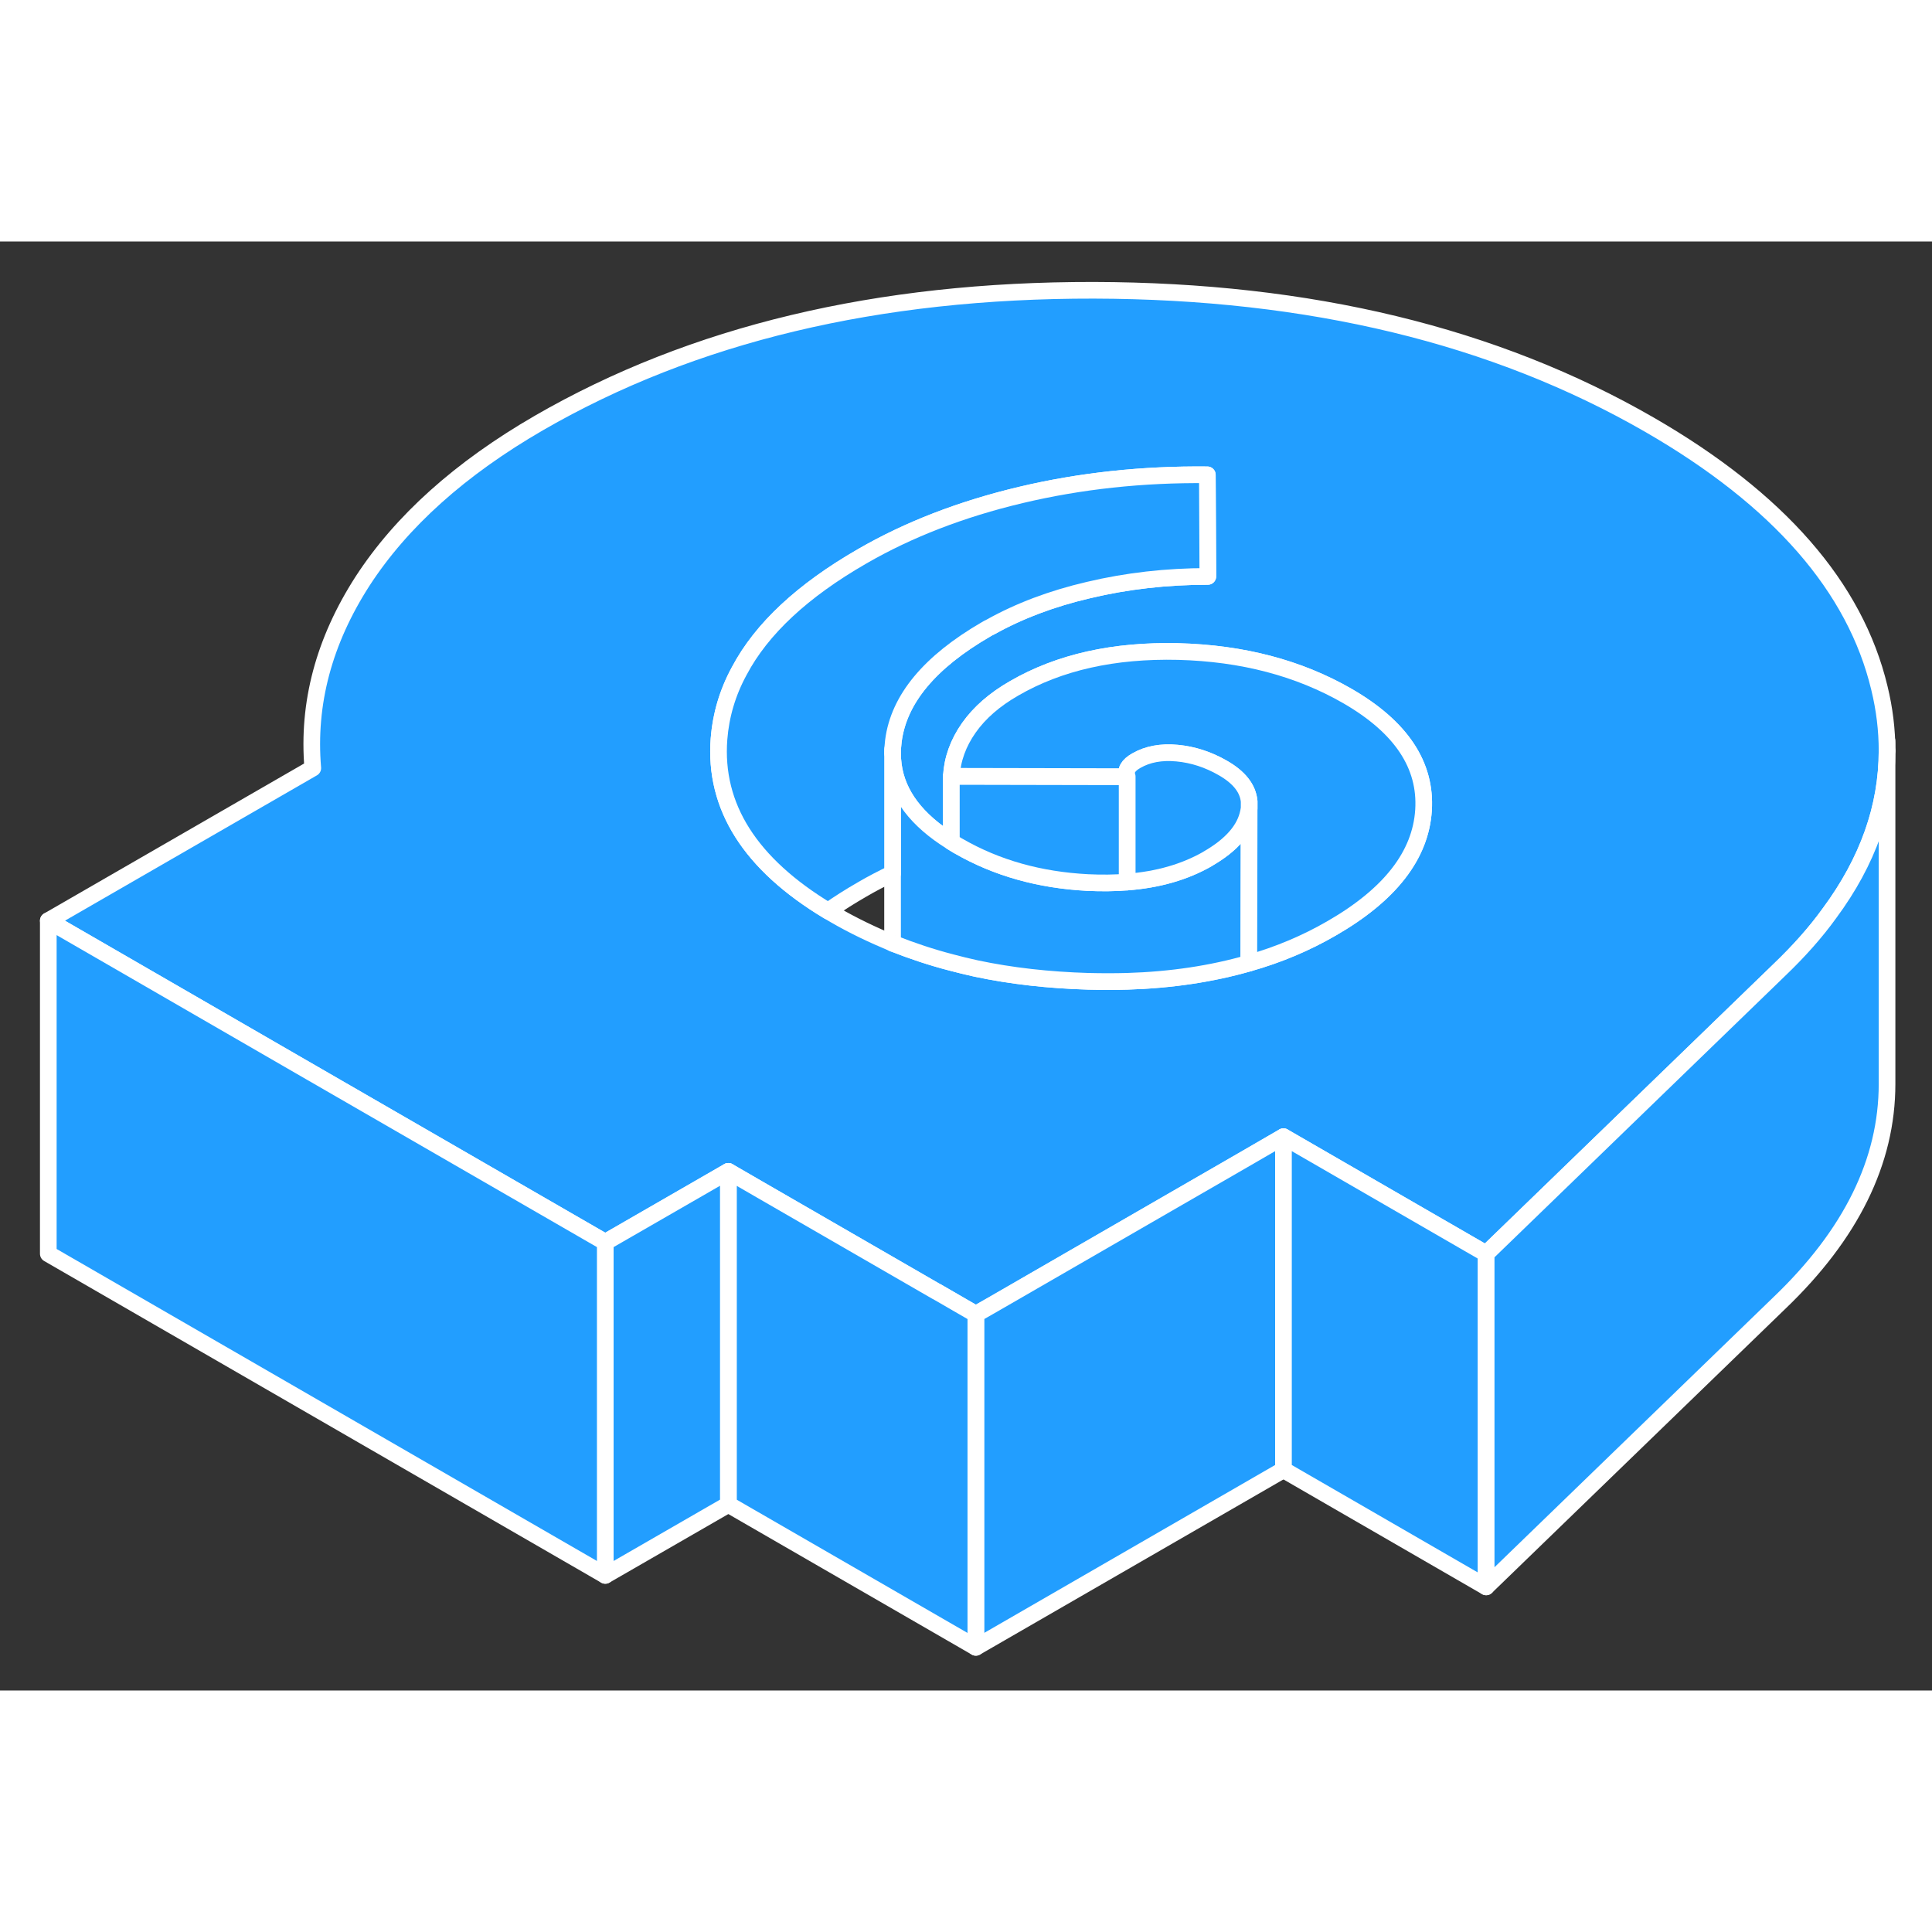 <svg width="48" height="48" viewBox="0 0 116 87" fill="#229EFF" xmlns="http://www.w3.org/2000/svg" stroke-width="1px" stroke-linecap="round" stroke-linejoin="round"><rect x="0" y="0" width="116" height="87" fill="#333333" stroke="none"/><path d="M112.841 26.809C111.391 20.749 106.791 15.479 99.05 11.009C89.76 5.649 78.63 2.959 65.67 2.929C52.7 2.909 41.6 5.559 32.37 10.889C27.63 13.63 24.101 16.799 21.77 20.39C19.451 23.989 18.451 27.729 18.78 31.619L2.9 40.779L18.721 49.919L36.341 60.089L43.73 55.83L45.68 56.959L56.23 63.049H56.24L58.591 64.409L59.591 63.839L69.29 58.239L74.61 55.169L77.061 53.749L84.071 57.799L89.231 60.779L106.821 43.749C108.001 42.619 109.02 41.479 109.86 40.309C112.15 37.209 113.301 33.959 113.301 30.579C113.301 29.34 113.151 28.079 112.841 26.809ZM79.95 41.239C78.43 42.119 76.781 42.819 74.981 43.33C72.76 43.969 70.32 44.339 67.68 44.419C66.92 44.439 66.141 44.439 65.341 44.419C62.971 44.349 60.721 44.099 58.601 43.649C58.101 43.539 57.61 43.419 57.12 43.289C55.92 42.979 54.76 42.589 53.64 42.149C53.62 42.149 53.611 42.149 53.591 42.129C52.391 41.629 51.23 41.079 50.13 40.439C49.99 40.359 49.85 40.279 49.721 40.2C45.041 37.38 42.86 33.939 43.17 29.869C43.28 28.449 43.68 27.079 44.39 25.779C45.73 23.249 48.191 20.959 51.77 18.899C54.541 17.299 57.711 16.069 61.291 15.219C64.871 14.369 68.6 13.97 72.49 14.009L72.52 20.109C70.05 20.109 67.661 20.379 65.351 20.929C63.161 21.439 61.2 22.18 59.48 23.14C59.38 23.18 59.29 23.239 59.2 23.289C55.82 25.249 53.96 27.479 53.64 29.989C53.61 30.239 53.591 30.489 53.591 30.729C53.591 30.969 53.61 31.22 53.64 31.45C53.88 33.219 55.04 34.749 57.12 36.039V32.109C57.18 31.079 57.53 30.11 58.17 29.2C58.81 28.29 59.72 27.5 60.89 26.829C63.6 25.259 66.88 24.529 70.74 24.619C74.6 24.719 77.98 25.609 80.9 27.289C84.12 29.149 85.641 31.43 85.471 34.139C85.3 36.849 83.46 39.219 79.95 41.239Z" stroke="white" stroke-linejoin="round"/><path d="M75.001 34.039L74.981 43.33C72.761 43.969 70.321 44.339 67.681 44.419C66.921 44.439 66.141 44.439 65.341 44.419C62.971 44.349 60.721 44.099 58.601 43.649C58.101 43.539 57.611 43.419 57.121 43.289C55.921 42.979 54.761 42.589 53.641 42.149C53.621 42.149 53.611 42.15 53.591 42.13V30.729C53.591 30.979 53.611 31.22 53.641 31.45C53.881 33.219 55.041 34.749 57.121 36.039C57.251 36.119 57.381 36.199 57.511 36.279C57.521 36.289 57.541 36.299 57.551 36.299C59.841 37.619 62.421 38.339 65.311 38.489C66.141 38.529 66.931 38.519 67.681 38.459C69.541 38.319 71.151 37.849 72.511 37.069C72.511 37.059 72.521 37.059 72.521 37.059C73.941 36.239 74.751 35.309 74.961 34.26C74.971 34.179 74.991 34.109 75.001 34.039Z" stroke="white" stroke-linejoin="round"/><path d="M77.061 53.749V73.749L58.591 84.409V64.409L59.591 63.839L69.291 58.239L74.611 55.169L77.061 53.749Z" stroke="white" stroke-linejoin="round"/><path d="M58.591 64.409V84.409L43.73 75.829V55.83L45.68 56.959L56.23 63.049H56.24L58.591 64.409Z" stroke="white" stroke-linejoin="round"/><path d="M43.731 55.83V75.829L36.341 80.089V60.089L43.731 55.83Z" stroke="white" stroke-linejoin="round"/><path d="M67.681 32.13V38.459C66.931 38.519 66.141 38.529 65.311 38.489C62.421 38.339 59.841 37.619 57.551 36.299C57.541 36.299 57.521 36.289 57.511 36.279C57.381 36.199 57.251 36.119 57.121 36.039V32.109L67.681 32.13Z" stroke="white" stroke-linejoin="round"/><path d="M85.471 34.139C85.301 36.849 83.461 39.219 79.951 41.239C78.431 42.12 76.781 42.819 74.981 43.33L75.001 34.039V33.62C74.931 32.84 74.401 32.169 73.421 31.61C72.551 31.11 71.641 30.809 70.681 30.719C69.721 30.629 68.911 30.779 68.231 31.169C67.981 31.309 67.811 31.459 67.721 31.619C67.631 31.779 67.621 31.95 67.681 32.13L57.121 32.109C57.181 31.079 57.531 30.11 58.171 29.2C58.811 28.29 59.721 27.5 60.891 26.829C63.601 25.259 66.881 24.529 70.741 24.619C74.601 24.72 77.981 25.609 80.901 27.289C84.121 29.149 85.641 31.43 85.471 34.139Z" stroke="white" stroke-linejoin="round"/><path d="M72.521 20.109C70.051 20.109 67.661 20.379 65.351 20.929C63.161 21.439 61.201 22.179 59.481 23.139C59.381 23.179 59.291 23.239 59.201 23.289C55.821 25.249 53.961 27.479 53.641 29.989C53.611 30.239 53.591 30.489 53.591 30.729V37.939C52.971 38.239 52.351 38.559 51.771 38.899C51.041 39.319 50.361 39.749 49.721 40.199C45.041 37.379 42.861 33.939 43.17 29.869C43.281 28.449 43.681 27.079 44.391 25.779C45.73 23.249 48.191 20.959 51.771 18.899C54.541 17.299 57.711 16.069 61.291 15.219C64.871 14.369 68.601 13.969 72.491 14.009L72.521 20.109Z" stroke="white" stroke-linejoin="round"/><path d="M36.341 60.089V80.089L2.9 60.779V40.779L18.721 49.919L36.341 60.089Z" stroke="white" stroke-linejoin="round"/><path d="M75.001 33.619V34.039C74.99 34.109 74.97 34.179 74.96 34.259C74.75 35.309 73.941 36.239 72.52 37.059C72.52 37.059 72.51 37.059 72.51 37.069C71.15 37.849 69.54 38.319 67.68 38.459V32.129C67.62 31.949 67.63 31.779 67.72 31.619C67.81 31.459 67.98 31.309 68.23 31.169C68.91 30.779 69.72 30.629 70.68 30.719C71.64 30.809 72.55 31.109 73.42 31.609C74.4 32.169 74.93 32.839 75.001 33.619Z" stroke="white" stroke-linejoin="round"/><path d="M89.231 60.779V80.779L77.061 73.749V53.749L84.071 57.799L89.231 60.779Z" stroke="white" stroke-linejoin="round"/><path d="M113.301 30.579V50.58C113.301 55.23 111.141 59.62 106.821 63.749L89.231 80.779V60.779L106.821 43.749C108.001 42.62 109.02 41.479 109.86 40.309C112.15 37.209 113.301 33.959 113.301 30.579Z" stroke="white" stroke-linejoin="round"/><path d="M113.301 30.579V29.989" stroke="white" stroke-linejoin="round"/><path d="M53.591 30.729V30.5" stroke="white" stroke-linejoin="round"/></svg>